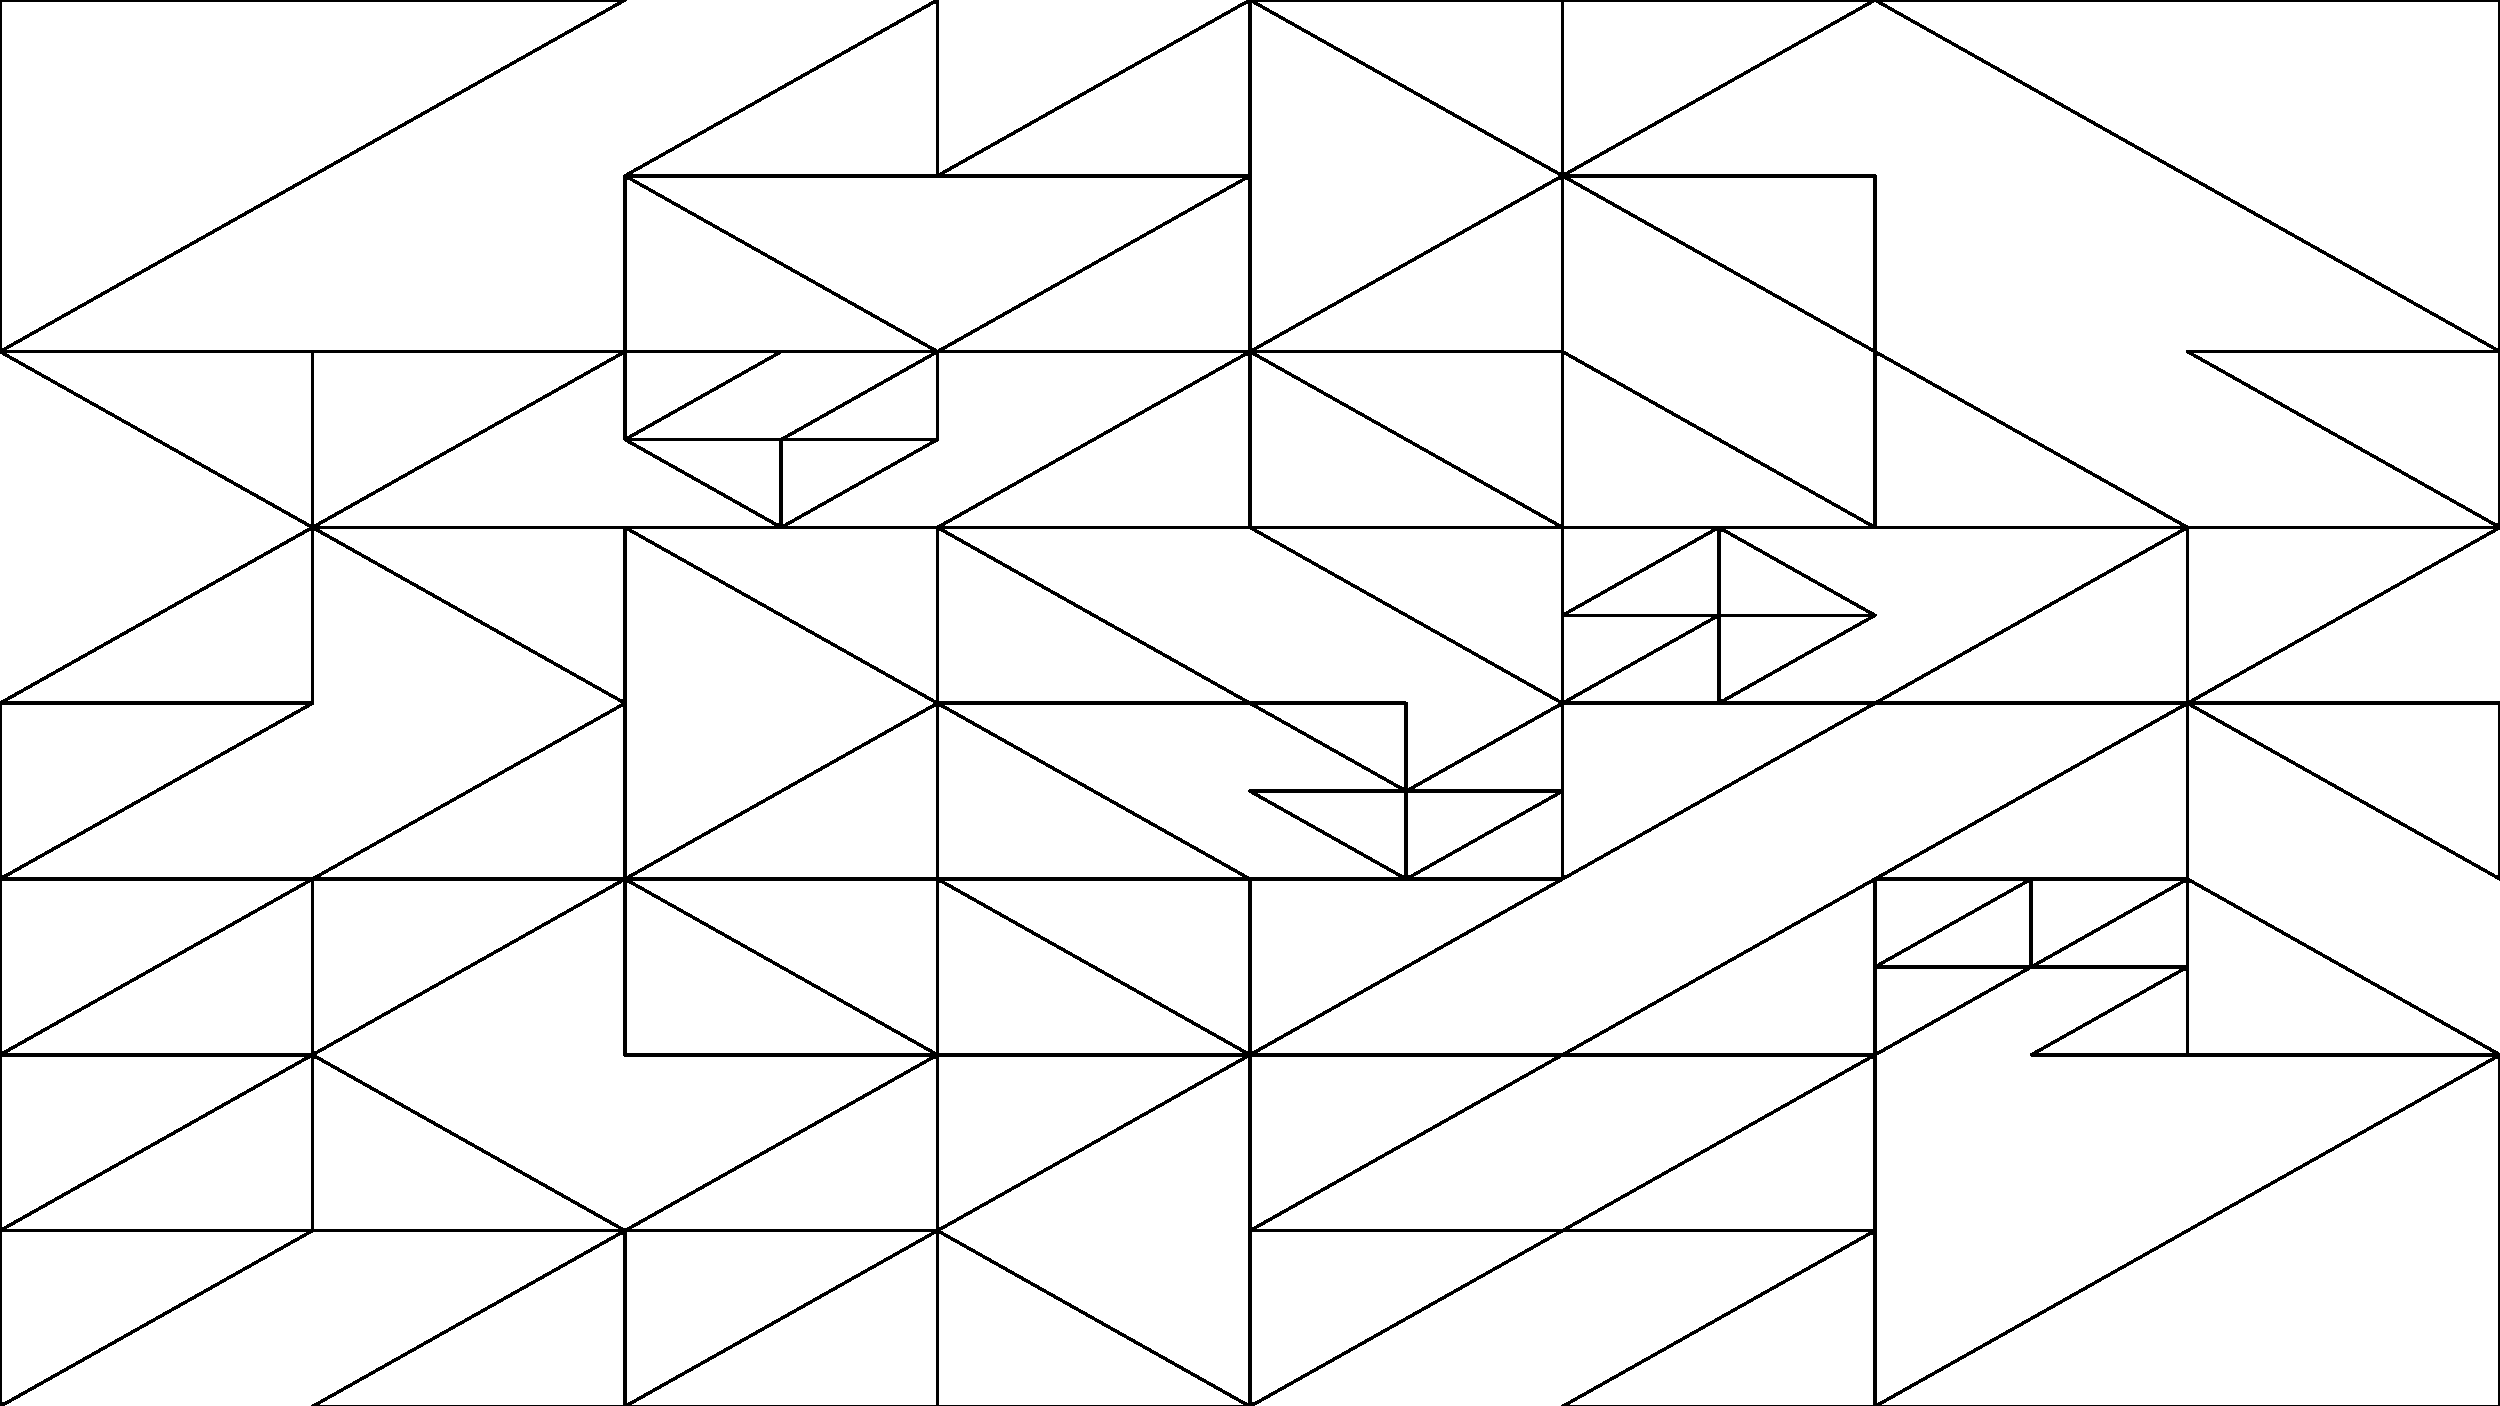 <svg xmlns="http://www.w3.org/2000/svg" version="1.1" xmlns:xlink="http://www.w3.org/1999/xlink" xmlns:svgjs="http://svgjs.dev/svgjs" viewBox="0 0 1422 800"><g shape-rendering="crispEdges" stroke-linejoin="round" fill="none" stroke-width="2" stroke="hsl(220, 62%, 45%)"><polygon points="1066.5,0 1422,200 1422,0"></polygon><polygon points="888.75,100 888.75,0 1066.5,0"></polygon><polygon points="711,0 888.75,100 888.75,0"></polygon><polygon points="888.75,100 711,200 888.75,200"></polygon><polygon points="1066.5,100 1066.5,200 888.75,100"></polygon><polygon points="1066.5,300 888.75,300 888.75,200"></polygon><polygon points="888.75,300 888.75,200 711,200"></polygon><polygon points="888.75,400 888.75,300 711,300"></polygon><polygon points="977.625,300 1066.5,350 977.625,350"></polygon><polygon points="977.625,300 977.625,350 888.75,350"></polygon><polygon points="888.75,350 977.625,350 888.75,400"></polygon><polygon points="977.625,400 1066.5,350 977.625,350"></polygon><polygon points="1244.25,200 1422,200 1422,300"></polygon><polygon points="1244.25,300 1066.5,300 1066.5,200"></polygon><polygon points="1244.25,400 1244.25,300 1066.5,400"></polygon><polygon points="1244.25,400 1422,300 1244.25,300"></polygon><polygon points="711,100 533.25,100 711,0"></polygon><polygon points="533.25,100 533.25,0 355.5,100"></polygon><polygon points="355.5,100 355.5,200 533.25,200"></polygon><polygon points="533.25,200 711,200 711,100"></polygon><polygon points="0,0 355.5,0 0,200"></polygon><polygon points="177.75,200 355.5,200 177.75,300"></polygon><polygon points="0,200 177.75,300 177.75,200"></polygon><polygon points="177.75,400 177.75,300 0,400"></polygon><polygon points="355.5,400 355.5,300 177.75,300"></polygon><polygon points="711,300 711,200 533.25,300"></polygon><polygon points="533.25,200 444.375,250 533.25,250"></polygon><polygon points="355.5,250 355.5,200 444.375,200"></polygon><polygon points="444.375,250 355.5,250 444.375,300"></polygon><polygon points="533.25,250 444.375,250 444.375,300"></polygon><polygon points="533.25,300 355.5,300 533.25,400"></polygon><polygon points="533.25,300 711,400 533.25,400"></polygon><polygon points="533.25,400 533.25,500 711,500"></polygon><polygon points="533.25,500 533.25,400 355.5,500"></polygon><polygon points="355.5,500 533.25,600 355.5,600"></polygon><polygon points="711,600 533.25,500 533.25,600"></polygon><polygon points="355.5,500 355.5,400 177.75,500"></polygon><polygon points="177.75,400 0,400 0,500"></polygon><polygon points="0,600 0,500 177.75,500"></polygon><polygon points="355.5,500 177.75,500 177.75,600"></polygon><polygon points="355.5,700 177.75,600 177.75,700"></polygon><polygon points="0,700 177.75,600 0,600"></polygon><polygon points="0,800 177.75,700 0,700"></polygon><polygon points="355.5,700 355.5,800 177.75,800"></polygon><polygon points="711,600 533.25,700 533.25,600"></polygon><polygon points="533.25,700 355.5,700 533.25,600"></polygon><polygon points="533.25,800 355.5,800 533.25,700"></polygon><polygon points="533.25,700 711,800 533.25,800"></polygon><polygon points="1422,400 1422,500 1244.25,400"></polygon><polygon points="1066.5,500 1244.25,500 1244.25,400"></polygon><polygon points="1155.375,550 1244.25,500 1244.25,550"></polygon><polygon points="1155.375,550 1155.375,500 1066.5,550"></polygon><polygon points="1066.5,550 1155.375,550 1066.5,600"></polygon><polygon points="1244.25,550 1244.25,600 1155.375,600"></polygon><polygon points="1422,600 1244.25,500 1244.25,600"></polygon><polygon points="1066.5,400 888.75,400 888.75,500"></polygon><polygon points="888.75,400 888.75,450 799.875,450"></polygon><polygon points="799.875,400 799.875,450 711,400"></polygon><polygon points="799.875,450 799.875,500 711,450"></polygon><polygon points="888.75,450 799.875,450 799.875,500"></polygon><polygon points="711,600 888.75,500 711,500"></polygon><polygon points="1066.5,500 1066.5,600 888.75,600"></polygon><polygon points="888.75,700 1066.5,700 1066.5,600"></polygon><polygon points="711,600 711,700 888.75,600"></polygon><polygon points="888.75,700 711,800 711,700"></polygon><polygon points="1066.5,800 888.75,800 1066.5,700"></polygon><polygon points="1422,600 1066.5,800 1422,800"></polygon></g><g fill="hsl(220, 62%, 45%)" stroke-width="3" stroke="hsl(220, 43%, 13%)"></g></svg>